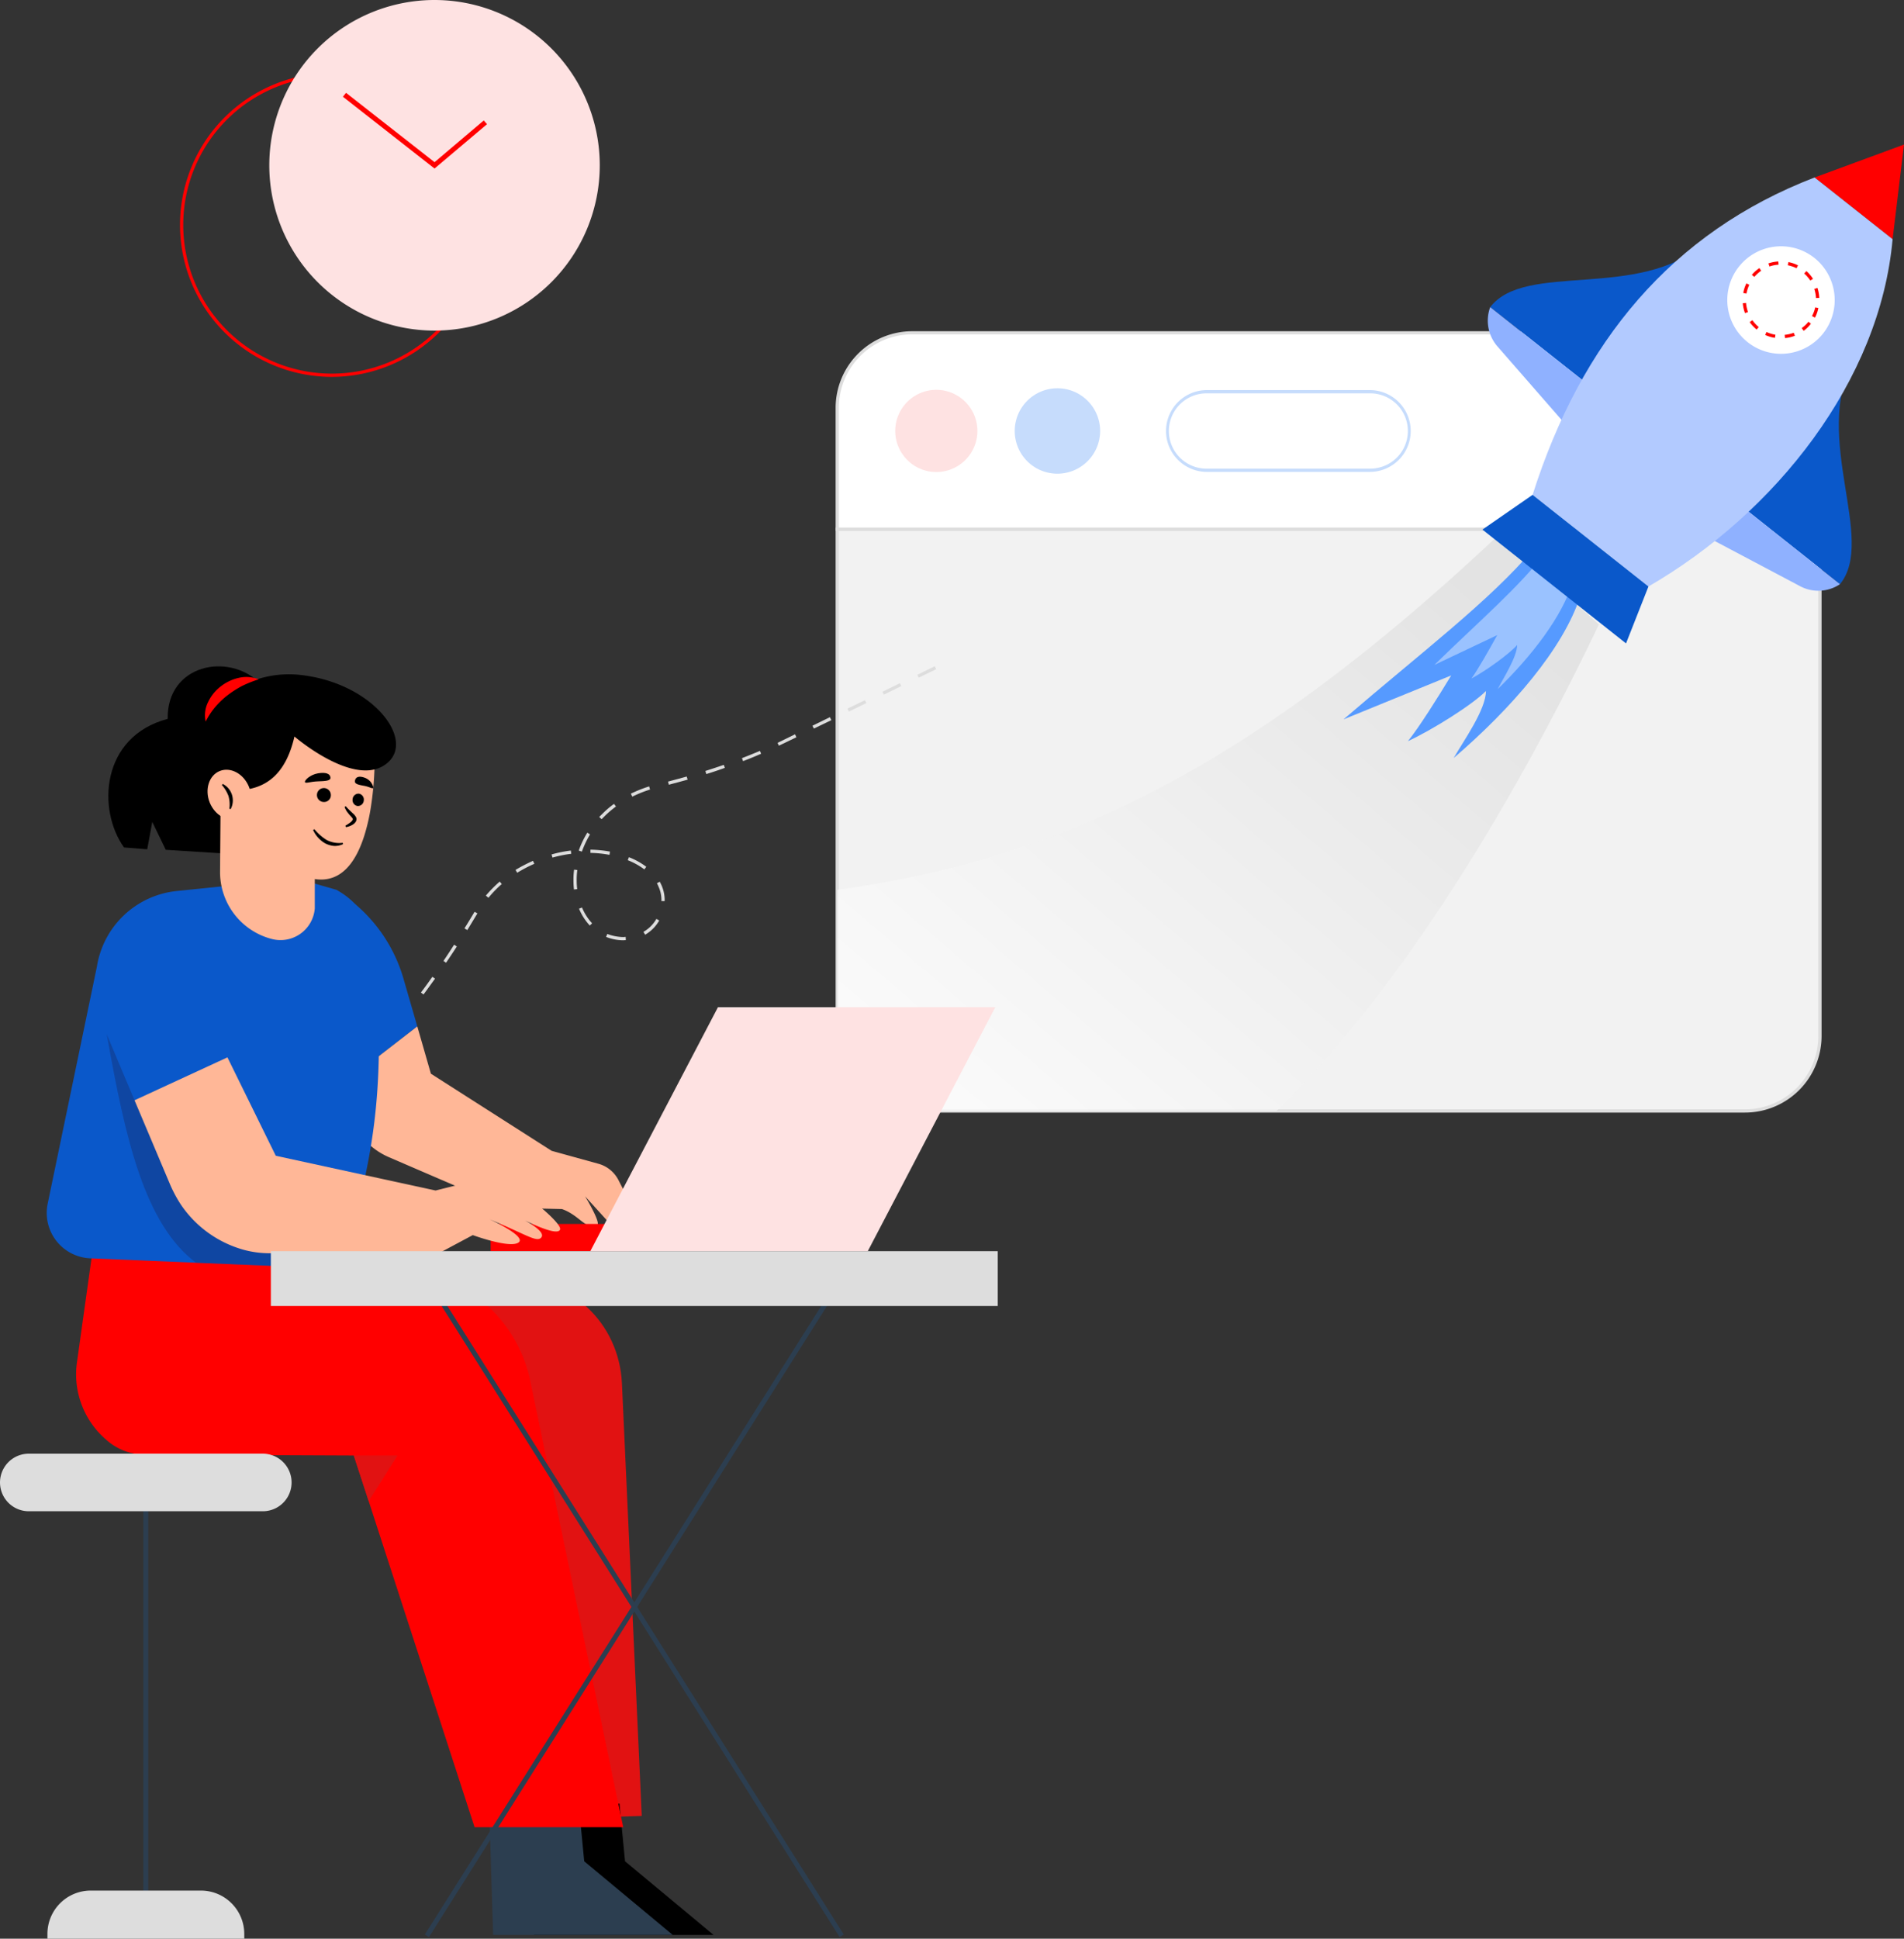 <svg xmlns="http://www.w3.org/2000/svg" xmlns:xlink="http://www.w3.org/1999/xlink" width="487.31" height="496" viewBox="0 0 487.31 496">
<rect x="0" y="0" width="487.31" height="496" fill="#333333" stroke="none"/>
<style xmlns="http://www.w3.org/2000/svg">

      .rocket{animation: hover 4s ease-in-out infinite; transform-origin: center; transform-box: fill-box;}
      @-webkit-keyframes hover {
        0%{transform: translateY(0);}
        50%{transform: translateY(-10px);}
        100%{transform: translateY(0);}
      }
  </style>
  <defs>
    <clipPath id="clip-path">
      <path id="_Path_" data-name="&lt;Path&gt;" d="M990.8,820.255a19.188,19.188,0,0,0,19.171,19.2h213.14a19.216,19.216,0,0,0,19.2-19.2V690.6H990.8Z" transform="translate(-990.8 -690.6)" fill="#fff"/>
    </clipPath>
    <linearGradient id="linear-gradient" x1="0.901" y1="0.1" x2="0.194" y2="0.8" gradientUnits="objectBoundingBox">
      <stop offset="0" stop-color="#ddd"/>
      <stop offset="1" stop-color="#fff"/>
    </linearGradient>
  </defs>
  <g id="Group_1245" data-name="Group 1245" transform="translate(-702.251 -123.136)">
    <path id="_Path_2" data-name="&lt;Path&gt;" d="M990.8,820.255a19.188,19.188,0,0,0,19.171,19.2h213.14a19.216,19.216,0,0,0,19.2-19.2V690.6H990.8Z" transform="translate(-74.248 -432.071)" fill="#f2f2f2"/>
    <path id="_Compound_Path_" data-name="&lt;Compound Path&gt;" d="M1222.242,838.989H1009.1a19.62,19.62,0,0,1-19.6-19.6V689.3h252.345V819.386a19.619,19.619,0,0,1-19.6,19.6ZM990.329,690.129V819.386A18.8,18.8,0,0,0,1009.1,838.16h213.14a18.8,18.8,0,0,0,18.774-18.773V690.129Z" transform="translate(-73.379 -431.202)" fill="#ddd" fill-rule="evenodd"/>
    <g id="Mask_Group_5" data-name="Mask Group 5" transform="translate(916.552 258.529)" clip-path="url(#clip-path)">
      <path id="_Path_3" data-name="&lt;Path&gt;" d="M1124.744,700.1c-69.853,65.707-120.309,86.125-182.7,92.46L937.9,858.9l65.508,22.389c57.215-1.659,113.045-87.22,146.976-158.267Z" transform="translate(-955.446 -698.661)" opacity="0.7" fill="url(#linear-gradient)"/>
    </g>
    <path id="_Compound_Path_2" data-name="&lt;Compound Path&gt;" d="M589.764,909.769l-.564-.6,3.582-3.416.6.6Zm7.164-6.9-.564-.6c1.161-1.128,2.322-2.322,3.483-3.516l.6.564C599.283,900.515,598.122,901.709,596.928,902.87Zm6.932-7.2-.63-.564c1.095-1.194,2.222-2.454,3.284-3.715l.63.564C606.083,893.218,604.955,894.479,603.86,895.673Zm6.5-7.529-.63-.531c1.028-1.26,2.09-2.554,3.085-3.881l.663.5c-1.028,1.327-2.056,2.654-3.118,3.914Zm6.136-7.861-.663-.5c1-1.294,1.957-2.653,2.919-4.013l.7.464c-1,1.36-1.957,2.72-2.952,4.046Zm5.771-8.126-.663-.464q1.393-2.056,2.72-4.146l.7.464Q623.662,870.1,622.269,872.156Zm45.441-5.738a12.085,12.085,0,0,1-4.478-.862l.3-.763a11.989,11.989,0,0,0,4.179.8,3.037,3.037,0,0,1,.531-.033l.033.829A3.032,3.032,0,0,0,667.71,866.418Zm5.506-1.426-.431-.73a8.845,8.845,0,0,0,3.317-3.317l.73.4A9.788,9.788,0,0,1,673.216,864.992ZM627.708,863.8l-.73-.431q1.327-2.123,2.587-4.246l.73.4Q629,861.675,627.708,863.8Zm31.344-1.161a14.33,14.33,0,0,1-2.753-4.312l.763-.3a13.644,13.644,0,0,0,2.587,4.047Zm19.138-6.236-.829-.033.033-.2a8.262,8.262,0,0,0-.763-3.516,5.714,5.714,0,0,0-.4-.829l.73-.4q.232.431.431.862a9.467,9.467,0,0,1,.829,3.881Zm-45.076-.862-.663-.564A36.178,36.178,0,0,1,636,851.393l.531.63A28.52,28.52,0,0,0,633.115,855.539Zm21.891-2.123a19.2,19.2,0,0,1-.133-2.388,18.252,18.252,0,0,1,.166-2.687l.829.1a16.943,16.943,0,0,0-.166,2.587,17.645,17.645,0,0,0,.133,2.289Zm-14.528-4.279-.431-.73a40.754,40.754,0,0,1,4.478-2.322l.332.763A34.256,34.256,0,0,0,640.478,849.137Zm32.538-.862a18.007,18.007,0,0,0-4.246-2.355l.3-.763a18.359,18.359,0,0,1,4.445,2.454ZM649.5,845.257l-.232-.8a31.8,31.8,0,0,1,4.942-1l.1.829A33.353,33.353,0,0,0,649.5,845.257Zm14.594-.7a29.617,29.617,0,0,0-4.876-.5v-.829a30.506,30.506,0,0,1,5.008.5Zm-7.065-.829-.8-.265a24.149,24.149,0,0,1,2.189-4.577l.7.431A25.487,25.487,0,0,0,657.029,843.731Zm5.042-8.292-.6-.564q.365-.4.763-.763a22.907,22.907,0,0,1,3.018-2.587l.5.663a27.4,27.4,0,0,0-2.952,2.521Zm7.861-5.771-.365-.763a33.469,33.469,0,0,1,4.677-1.857l.232.8A31.69,31.69,0,0,0,669.932,829.668Zm9.354-3.052-.2-.8q2.438-.647,4.776-1.294l.232.8c-1.559.431-3.184.862-4.809,1.294Zm9.586-2.72-.232-.8c1.592-.5,3.184-1.028,4.71-1.559l.265.763c-1.526.564-3.118,1.095-4.743,1.592Zm9.42-3.317-.3-.763c1.559-.6,3.118-1.227,4.61-1.857l.3.73c-1.493.663-3.052,1.294-4.61,1.891Zm9.154-3.947-.332-.73,4.478-2.189.332.763Zm8.955-4.378-.365-.73,4.478-2.189.365.763Zm8.956-4.345-.365-.763,4.478-2.156.365.73Zm8.955-4.345-.365-.73,4.478-2.189.365.73Zm8.922-4.345-.332-.73,4.445-2.189.365.763Z" transform="translate(194.148 -502.712)" fill="#ddd"/>
    <g>
      <path id="_Path_4" data-name="&lt;Path&gt;" d="M1430.091,705.7c-11.377,13.433-28.492,26.269-48.691,43.65l27.563-11.244c-3.383,5.605-8.325,13.433-11.078,16.816,6.369-2.952,16.584-9.387,19.968-12.836,0,4.776-5.738,12.77-8.259,17.148,14.694-12.6,28.094-27.961,32.406-41.461Z" transform="translate(-335.292 -442.163)" fill="#569aff"/>
      <path id="_Path_5" data-name="&lt;Path&gt;" d="M1480.157,707.7c-6.733,8.922-16.783,17.48-28.657,29.056l16.087-7.629c-2.023,3.682-4.975,8.889-6.6,11.111,3.715-1.99,9.718-6.3,11.708-8.591-.066,3.118-3.483,8.391-4.975,11.277,8.657-8.392,16.551-18.574,19.2-27.43Z" transform="translate(-382.141 -443.499)" fill="#fff" opacity="0.4"/>
    </g>
    <path id="_Path_6" data-name="&lt;Path&gt;" d="M1223.111,539.1h-213.14A19.188,19.188,0,0,0,990.8,558.3V589.35h251.516V558.3A19.216,19.216,0,0,0,1223.111,539.1Z" transform="translate(-74.248 -330.821)" fill="#fff"/>
    <path id="_Compound_Path_3" data-name="&lt;Compound Path&gt;" d="M1241.845,588.946H989.5V557.5a19.62,19.62,0,0,1,19.6-19.6h213.14a19.619,19.619,0,0,1,19.6,19.6Zm-251.516-.829h250.687V557.469a18.8,18.8,0,0,0-18.773-18.773H1009.1a18.8,18.8,0,0,0-18.773,18.773Z" transform="translate(-73.379 -330.019)" fill="#ddd" fill-rule="evenodd"/>
    <path id="_Path_7" data-name="&lt;Path&gt;" d="M1056.529,593.614a10.514,10.514,0,1,1-10.514-10.514A10.524,10.524,0,0,1,1056.529,593.614Z" transform="translate(-104.122 -360.227)" fill="#fee2e2"/>
    <g id="_Group_" data-name="&lt;Group&gt;" transform="translate(961.927 222.475)">
      <path id="_Path_8" data-name="&lt;Path&gt;" d="M1149.929,593.614a10.514,10.514,0,1,1-10.514-10.514A10.525,10.525,0,0,1,1149.929,593.614Z" transform="translate(-1128.469 -582.702)" fill="#c6dcfc"/>
      <path id="_Compound_Path_4" data-name="&lt;Compound Path&gt;" d="M1138.546,603.758a10.929,10.929,0,1,1,10.946-10.946A10.956,10.956,0,0,1,1138.546,603.758Zm0-21.029a10.1,10.1,0,1,0,10.116,10.083A10.107,10.107,0,0,0,1138.546,582.729Z" transform="translate(-1127.6 -581.9)" fill="#c6dcfc" fill-rule="evenodd"/>
    </g>
    <g id="_Group_2" data-name="&lt;Group&gt;" transform="translate(1000.601 222.939)">
      <path id="_Path_9" data-name="&lt;Path&gt;" d="M1297.408,604.667h-41.891a10.033,10.033,0,0,1,0-20.067h41.891a10.033,10.033,0,1,1,0,20.067Z" transform="translate(-1245.069 -584.169)" fill="#fff"/>
      <path id="_Compound_Path_5" data-name="&lt;Compound Path&gt;" d="M1296.54,604.229h-41.892a10.465,10.465,0,0,1,0-20.929h41.892a10.465,10.465,0,0,1,0,20.929Zm-41.892-20.1a9.635,9.635,0,0,0,0,19.271h41.892a9.635,9.635,0,0,0,0-19.271Z" transform="translate(-1244.2 -583.3)" fill="#c6dcfc" fill-rule="evenodd"/>
    </g>
    <g class="rocket">
      <path id="_Path_10" data-name="&lt;Path&gt;" d="M1549.394,470.1c-16.816,14.694-45.772,4.577-54.794,16.319l25.739,20.365Z" transform="translate(-410.946 -284.707)" fill="#0a58ca"/>
      <path id="_Path_11" data-name="&lt;Path&gt;" d="M1493.355,519.3a10.014,10.014,0,0,0,1.824,10.017l18.243,20.9,5.672-10.548Z" transform="translate(-409.7 -317.589)" fill="#8fb1ff"/>
      <path id="_Path_12" data-name="&lt;Path&gt;" d="M1716.022,561c-10.448,19.7,6.037,45.607-3.317,57.05L1687,597.684Z" transform="translate(-539.529 -345.457)" fill="#0a58ca"/>
      <path id="_Path_13" data-name="&lt;Path&gt;" d="M1694.594,691.965a9.938,9.938,0,0,1-10.183.531L1659.9,679.527l8.989-7.927Z" transform="translate(-521.418 -419.373)" fill="#8fb1ff"/>
      <path id="_Path_14" data-name="&lt;Path&gt;" d="M1767.786,393.9l-22.886,8.425,19.968,15.788Z" transform="translate(-578.225 -233.782)" fill="red"/>
      <path id="_Path_15" data-name="&lt;Path&gt;" d="M1619.442,435.088c-3.217,36.253-29.984,70.052-62.489,88.858L1527.3,500.5c12.438-39.139,35.59-67.133,72.175-81.2Z" transform="translate(-432.799 -250.757)" fill="#b2caff"/>
      <path id="_Path_16" data-name="&lt;Path&gt;" d="M1501.436,664.1l-12.836,8.889,36.751,29.122,5.738-14.561Z" transform="translate(-406.936 -414.361)" fill="#0a58ca"/>
      <g id="_Group_3" data-name="&lt;Group&gt;" transform="translate(1144.319 186.138)">
        <path id="_Path_17" data-name="&lt;Path&gt;" d="M1702.042,494.653a13.753,13.753,0,1,1-2.255-19.337A13.794,13.794,0,0,1,1702.042,494.653Z" transform="translate(-1677.496 -472.346)" fill="#fff"/>
        <path id="_Compound_Path_6" data-name="&lt;Compound Path&gt;" d="M1700.313,503.7l-.1-.829a9.426,9.426,0,0,0,2.322-.531l.3.763A9.618,9.618,0,0,1,1700.313,503.7Zm-2.587-.066a9.323,9.323,0,0,1-2.488-.73l.332-.763a9.133,9.133,0,0,0,2.289.7Zm7.363-1.791-.5-.7a8.88,8.88,0,0,0,1.725-1.625l.63.5A9.679,9.679,0,0,1,1705.089,501.845Zm-12.04-.332a10.725,10.725,0,0,1-1.791-1.891l.7-.5a9.056,9.056,0,0,0,1.625,1.758Zm14.926-3.052-.763-.4a8.519,8.519,0,0,0,.829-2.222l.8.166A9,9,0,0,1,1707.975,498.462Zm-17.911-1.161a9.267,9.267,0,0,1-.564-2.521l.829-.066a9.358,9.358,0,0,0,.5,2.322Zm18.176-3.848a9.255,9.255,0,0,0-.431-2.322l.8-.265a9.618,9.618,0,0,1,.464,2.554Zm-17.811-1.128-.8-.166a8.5,8.5,0,0,1,.8-2.454l.73.365A9.978,9.978,0,0,0,1690.429,492.326Zm16.352-3.35a8.9,8.9,0,0,0-1.559-1.791l.564-.63a9.614,9.614,0,0,1,1.692,1.99Zm-14.329-.929-.63-.531a9.436,9.436,0,0,1,1.924-1.725l.464.663A10.9,10.9,0,0,0,1692.452,488.047Zm10.813-2.222a10.032,10.032,0,0,0-2.255-.763l.166-.8a8.934,8.934,0,0,1,2.454.829Zm-6.932-.431-.265-.8a9.441,9.441,0,0,1,2.521-.5l.066.829a8.33,8.33,0,0,0-2.322.464Z" transform="translate(-1685.519 -480.201)" fill="red"/>
      </g>
    </g>
    <path id="_Path_18" data-name="&lt;Path&gt;" d="M621.348,991.52a39.263,39.263,0,0,0-14.428-20.763L604.1,968.7l2.388,49.189,18.375-14.229Z" transform="translate(184.19 -617.93)" fill="#0a58ca"/>
    <path id="_Path_19" data-name="&lt;Path&gt;" d="M685.232,1121.4l-4.08-7.994a8.215,8.215,0,0,0-5.075-4.146l-12.007-3.317-30.913-19.735-3.483-12.106L611.3,1088.329l.166,3.45a18.172,18.172,0,0,0,10.946,15.788l30.017,12.936,14.262.332c4.577,1.592,6.169,5.539,9.022,4.113,1.061-.531-3.085-7.363-3.085-7.363l6.9,7.6Z" transform="translate(179.378 -688.37)" fill="#ffb797"/>
    <path id="_Path_20" data-name="&lt;Path&gt;" d="M672.1,1272.5l22.488-1.99c14.627-1.294,27.364,10.548,28.094,26.07l5.075,110.716-31.012.962Z" transform="translate(138.745 -819.566)" fill="#e11212"/>
    <path id="_Path_21" data-name="&lt;Path&gt;" d="M753.9,1676.618l.962,30.581H800.8l-22.654-18.84-1.426-14.76Z" transform="translate(84.076 -1089.026)"/>
    <path id="_Path_22" data-name="&lt;Path&gt;" d="M722.4,1676.618l.929,30.581H769.3l-22.654-18.84-1.426-14.76Z" transform="translate(105.128 -1089.026)" fill="#2c3e50"/>
    <path id="_Path_23" data-name="&lt;Path&gt;" d="M543.51,1383.372H505.466l-27.1-83.418-3.814-11.675-54.2-.232a14.951,14.951,0,0,1-9.254-3.881,22,22,0,0,1-7.363-19.968l4.743-33.9,80.533,10.448a36.144,36.144,0,0,1,30.714,28.492Z" transform="translate(318.249 -792.761)" fill="red"/>
    <path id="_Path_24" data-name="&lt;Path&gt;" d="M628.878,1405.1l-7.363,11.675L617.7,1405.1Z" transform="translate(175.101 -909.583)" fill="#e11212"/>
    <path id="_Path_25" data-name="&lt;Path&gt;" d="M460.575,1043.585q-.6,2.355-1.227,4.71l-2.852,11.642-37.547-1.559-27.032-1.128A11.62,11.62,0,0,1,381,1043.286l12.6-60.665a23.059,23.059,0,0,1,20.4-19.337l30.847-3.184,9.984,2.852c9.751,5.241,9.751,14.727,10.216,20.929,2.056,27.165-.464,43.616-4.478,59.7Z" transform="translate(333.453 -612.182)" fill="#0a58ca"/>
    <path id="_Path_26" data-name="&lt;Path&gt;" d="M466.073,1121.96c-.365,1.559,24.677,5.075,24.246,6.667l-2.852,11.642-37.547-1.559c-13.1-9.884-18.044-31.444-22.82-58.41Z" transform="translate(302.482 -692.514)" fill="#1b1b43" opacity="0.3"/>
    <path id="_Path_27" data-name="&lt;Path&gt;" d="M758.658,1233.465H723.3V1226.5h35.358Z" transform="translate(104.527 -790.222)" fill="red"/>
    <path id="_Path_28" data-name="&lt;Path&gt;" d="M467.247,800.771c-8.325-8.193-24.014-4.743-23.749,9.055-17.115,4.511-18.077,23.284-11.178,32.9l5.937.464,1.294-7,3.45,7.131,16.651,1.061Z" transform="translate(301.673 -502.771)"/>
    <path id="_Path_29" data-name="&lt;Path&gt;" d="M538.745,902.1v26.866a8.8,8.8,0,0,1-10.979,7.828A17.652,17.652,0,0,1,514.5,919.547l.133-17.447Z" transform="translate(244.073 -573.42)" fill="#ffb797"/>
    <path id="_Path_30" data-name="&lt;Path&gt;" d="M552.474,861.118a50.147,50.147,0,0,1-1.493,6.236c-2.09,6.667-5.838,12.173-12.571,11.211-15.821-2.255-24.611-18.541-24.611-18.541l10.813-12.372,7.264-9.752,21.725,9.387A80.819,80.819,0,0,1,552.474,861.118Z" transform="translate(244.539 -530.514)" fill="#ffb797"/>
    <path id="_Path_31" data-name="&lt;Path&gt;" d="M506.238,832.187c6.932-.2,12.305-3.748,14.594-13.765,0,0,16.153,13.931,24.08,6.5,6.634-6.236-4.61-20.6-23.251-22.322a26.571,26.571,0,0,0-18.873,5.771c-9.022,7.231-9.884,24.08-1.459,29.885Z" transform="translate(256.778 -506.856)"/>
    <path id="_Path_32" data-name="&lt;Path&gt;" d="M503.013,816.018a7.539,7.539,0,0,1,.63-5.008,10.946,10.946,0,0,1,3.25-4.013,11.662,11.662,0,0,1,4.677-2.189,8.6,8.6,0,0,1,5.009.4,30.724,30.724,0,0,0-4.312,1.725,26.891,26.891,0,0,0-3.615,2.322,20.174,20.174,0,0,0-3.118,2.952,18.562,18.562,0,0,0-2.521,3.814Z" transform="translate(251.876 -508.268)" fill="red"/>
    <path id="_Path_33" data-name="&lt;Path&gt;" d="M515.444,880.5c1.327,3.35.166,6.965-2.587,8.093-2.786,1.095-6.1-.73-7.463-4.08-1.327-3.35-.166-6.965,2.587-8.06C510.767,875.359,514.084,877.15,515.444,880.5Z" transform="translate(250.524 -556.065)" fill="#ffb797"/>
    <path id="_Path_34" data-name="&lt;Path&gt;" d="M517.824,893.435a8.088,8.088,0,0,0-.232-3.251,9.249,9.249,0,0,0-1.692-2.819l.232-.265a4.7,4.7,0,0,1,2.355,2.786,4.78,4.78,0,0,1-.332,3.649Z" transform="translate(243.136 -563.395)"/>
    <path id="_Path_35" data-name="&lt;Path&gt;" d="M593.517,892.058a1.712,1.712,0,0,1-1.625,1.791,1.781,1.781,0,1,1,1.625-1.791Z" transform="translate(193.413 -565.534)"/>
    <path id="_Path_36" data-name="&lt;Path&gt;" d="M619.628,896.337A1.511,1.511,0,0,1,618,897.73a1.527,1.527,0,0,1-1.227-1.758,1.511,1.511,0,0,1,1.625-1.393A1.533,1.533,0,0,1,619.628,896.337Z" transform="translate(175.727 -568.387)"/>
    <path id="_Path_37" data-name="&lt;Path&gt;" d="M586.533,879.772c.066.829-1.26.9-3.217.962s-3.317.663-3.317.133c-.033-.531,1.426-1.857,3.35-2.189,1.99-.332,3.118.1,3.184,1.095Z" transform="translate(200.298 -557.693)"/>
    <path id="_Path_38" data-name="&lt;Path&gt;" d="M618.564,882.555c-.166.829.829,1.028,2.255,1.294,1.459.232,2.388.962,2.454.464a3.45,3.45,0,0,0-2.222-2.521C619.592,881.261,618.729,881.593,618.564,882.555Z" transform="translate(174.536 -559.679)"/>
    <path id="_Path_39" data-name="&lt;Path&gt;" d="M610.9,904.3a14.706,14.706,0,0,0,1.227,1.26l.63.6a3.047,3.047,0,0,1,.663.763,1.2,1.2,0,0,1,.232.63,1.51,1.51,0,0,1-.166.663,2.379,2.379,0,0,1-.763.763,4.714,4.714,0,0,1-1.791.663l-.133-.365a11.889,11.889,0,0,0,1.426-.962,2.025,2.025,0,0,0,.431-.531c.066-.166.066-.2-.033-.4-.2-.332-.763-.8-1.095-1.294a4.625,4.625,0,0,1-.929-1.625Z" transform="translate(179.846 -574.89)"/>
    <path id="_Path_40" data-name="&lt;Path&gt;" d="M586.632,922a12.585,12.585,0,0,0,3.184,2.786,6.974,6.974,0,0,0,4.047.7l.1.332a4.887,4.887,0,0,1-2.289.464,6.077,6.077,0,0,1-2.289-.663A7.469,7.469,0,0,1,586.3,922.2Z" transform="translate(196.087 -586.719)"/>
    <path id="_Path_41" data-name="&lt;Path&gt;" d="M449.754,1047.8,427.1,1058.58l7.1,16.85,23.782-10.979Z" transform="translate(302.482 -670.794)" fill="#0a58ca"/>
    <path id="_Path_42" data-name="&lt;Path&gt;" d="M746.428,1221.962c-.63-.3-1.028-.5-1.028-.5l.232-.464s.431.2,1.028.531Z" transform="translate(89.757 -786.546)" fill="#c5c5ff"/>
    <path id="_Path_43" data-name="&lt;Path&gt;" d="M557.392,1142.114c-.73,1.459-6.335-1.128-8.955-2.388,2.023,1.128,5.539,3.317,3.98,4.544-1.26.929-4.013-1.095-13.035-4.843,1.36.63,9.42,4.478,7.4,5.937-2.222,1.592-11.708-1.89-11.708-1.89l-8.259,4.411h-9.519l-34.2.232a25.318,25.318,0,0,1-6.335-.8,28.63,28.63,0,0,1-16.418-11.675,33.792,33.792,0,0,1-2.819-5.307l-9.022-21.36L472.282,1098l12.372,25.175,40.9,8.889,11.41-2.852c2.454-.63,5.937.4,8.093,1.725C550.294,1134.154,558.088,1140.721,557.392,1142.114Z" transform="translate(288.18 -704.343)" fill="#ffb797"/>
    <path id="_Path_44" data-name="&lt;Path&gt;" d="M456.56,1540.934H455.3V1433.8h1.26Z" transform="translate(283.636 -928.764)" fill="#2c3e50"/>
    <path id="_Path_45" data-name="&lt;Path&gt;" d="M411.965,1418.427h-59.9a7.363,7.363,0,1,1,0-14.727h59.9a7.363,7.363,0,1,1,0,14.727Z" transform="translate(357.551 -908.647)" fill="#ddd"/>
    <path id="_Path_46" data-name="&lt;Path&gt;" d="M431.683,1753.005H381.3v-1.227a11.077,11.077,0,0,1,11.078-11.078H420.6a11.1,11.1,0,0,1,11.078,11.078Z" transform="translate(333.091 -1133.87)" fill="#ddd"/>
    <g id="_Group_4" data-name="&lt;Group&gt;" transform="translate(810.977 449.778)">
      <path id="_Path_47" data-name="&lt;Path&gt;" d="M778.672,1436.16,672.5,1267.863l1.061-.663,106.172,168.3Z" transform="translate(-672.5 -1267.2)" fill="#2c3e50"/>
      <path id="_Path_48" data-name="&lt;Path&gt;" d="M673.561,1436.16l-1.061-.663,106.172-168.3,1.061.663Z" transform="translate(-672.5 -1267.2)" fill="#2c3e50"/>
    </g>
    <path id="_Path_49" data-name="&lt;Path&gt;" d="M739.741,1261.53H553.7V1247.5H739.741Z" transform="translate(217.874 -804.256)" fill="#ddd"/>
    <path id="_Compound_Path_7" data-name="&lt;Compound Path&gt;" d="M522.373,416.447a38.873,38.873,0,1,1,38.906-38.873A38.928,38.928,0,0,1,522.373,416.447Zm0-76.917a38.044,38.044,0,1,0,38.077,38.044A38.085,38.085,0,0,0,522.373,339.529Z" transform="translate(264.789 -196.891)" fill="red" fill-rule="evenodd"/>
    <path id="_Path_50" data-name="&lt;Path&gt;" d="M637.079,324.723A42.29,42.29,0,1,1,594.79,282.4,42.3,42.3,0,0,1,637.079,324.723Z" transform="translate(218.675 -159.264)" fill="#fee2e2"/>
    <path id="_Path_51" data-name="&lt;Path&gt;" d="M632.75,373.37,609.3,355l.8-1,22.654,17.745,12.6-10.68.829.962Z" transform="translate(180.715 -207.116)" fill="red"/>
    <path id="_Path_52" data-name="&lt;Path&gt;" d="M871.214,1121.723H800.2l32.671-62.423h70.98Z" transform="translate(53.134 -678.479)" fill="#fee2e2"/>
  </g>
</svg>
